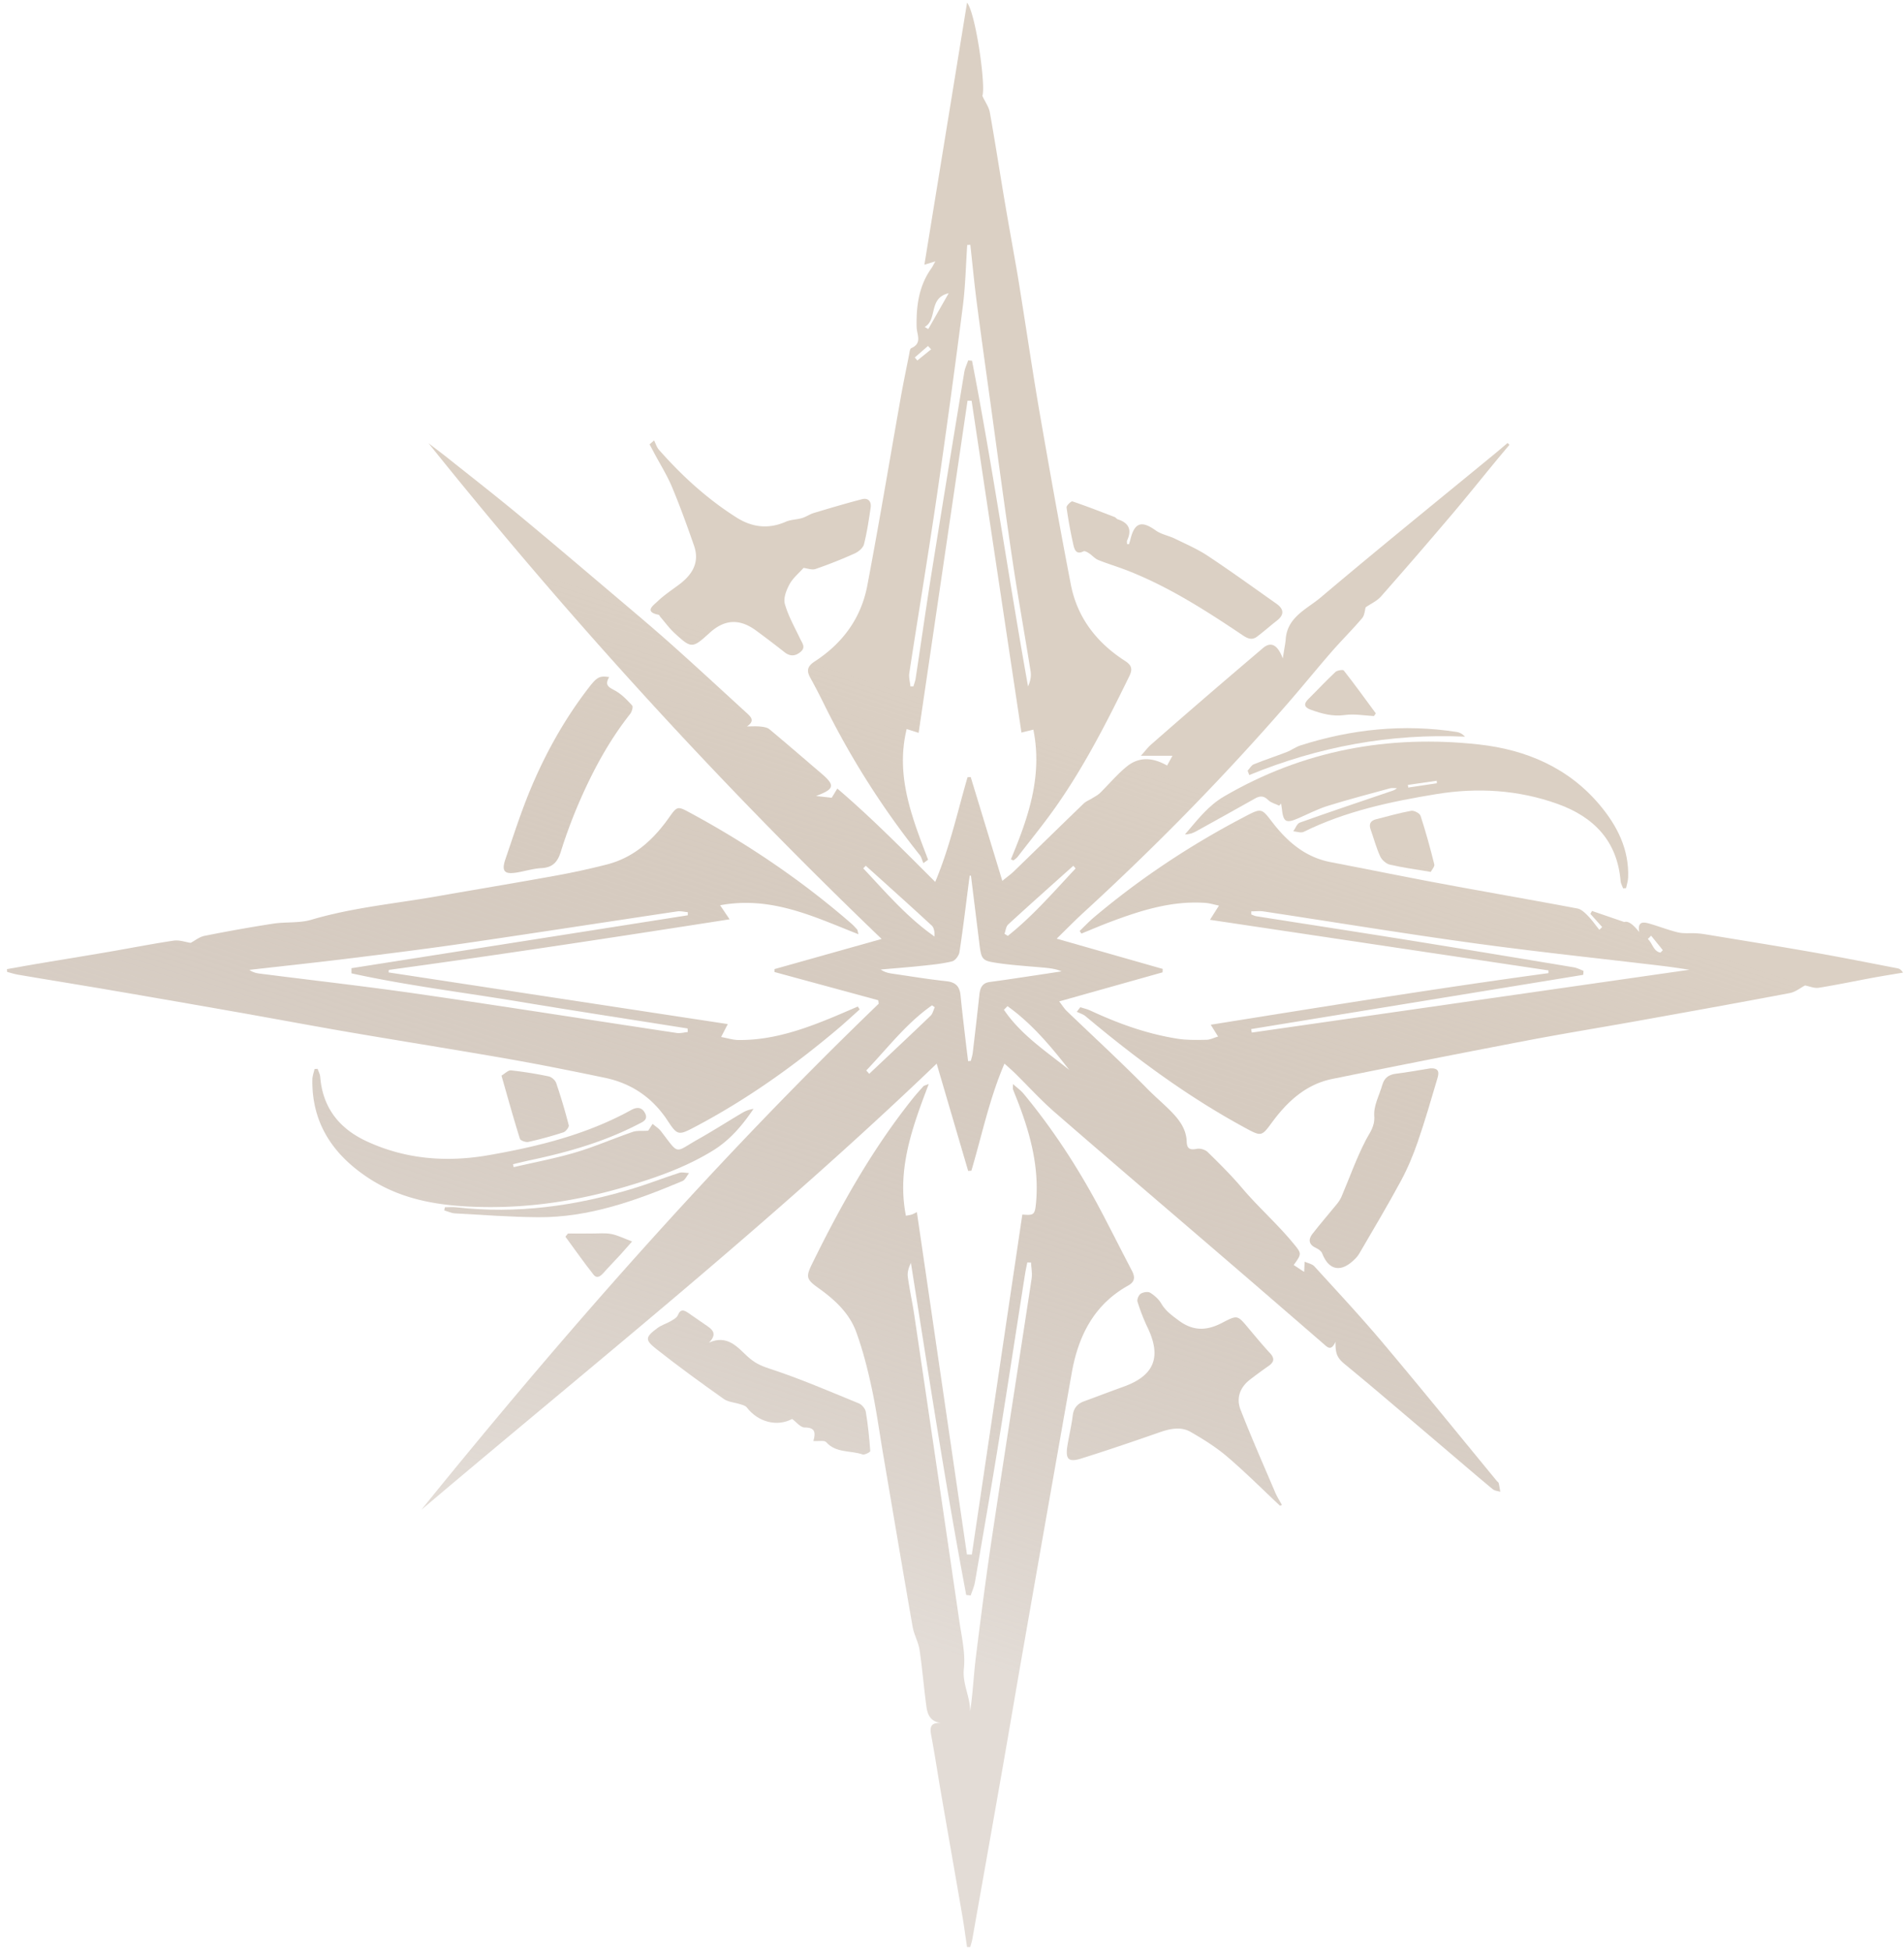 <svg xmlns="http://www.w3.org/2000/svg" width="240" height="246" fill="none" viewBox="0 0 240 246"><path fill="url(#a)" d="M133.19 118.272c4.675 1.333 9.022 2.572 13.372 3.814l-.024.43c-4.254 1.197-8.51 2.392-13.026 3.663.429.549.649.92.952 1.209 3.391 3.257 6.861 6.44 10.153 9.794.969.989 2.027 1.87 2.994 2.854 1.053 1.073 1.924 2.236 1.973 3.809.027.927.436 1.073 1.287.907.421-.081 1.056.109 1.363.411 1.502 1.472 2.999 2.958 4.358 4.561 2.017 2.381 4.37 4.444 6.358 6.85 1.145 1.385 1.177 1.358.121 2.815.429.287.855.569 1.319.875.025-.509.042-.9.062-1.291.416.193.947.28 1.232.594 2.915 3.2 5.872 6.368 8.66 9.677 4.834 5.736 9.559 11.565 14.328 17.355.079.096.213.173.24.279.087.356.136.722.201 1.086-.317-.102-.702-.121-.94-.317-1.623-1.335-3.219-2.708-4.821-4.071-3.207-2.723-6.41-5.453-9.62-8.171a425 425 0 0 0-4.129-3.44c-1.041-.858-1.27-1.306-1.267-2.901-.558 1.256-1.036.665-1.547.222-4.023-3.479-8.046-6.964-12.081-10.432-7.233-6.22-14.499-12.405-21.699-18.66-1.805-1.565-3.419-3.348-5.126-5.025-.348-.341-.722-.656-1.27-1.153-1.913 4.457-2.845 9.042-4.169 13.492q-.204.01-.409.024l-3.968-13.511c-20.864 20.003-43.188 37.79-64.966 56.223 18.06-22.313 36.97-43.842 57.661-63.776l-.057-.437q-6.54-1.777-13.083-3.557v-.366c4.362-1.227 8.727-2.453 13.507-3.799-20.592-19.76-39.495-40.495-57.114-62.462.868.668 1.748 1.323 2.603 2.006 2.905 2.312 5.833 4.597 8.696 6.964 3.916 3.237 7.785 6.53 11.665 9.814 2.55 2.159 5.11 4.305 7.607 6.526 3.193 2.842 6.326 5.748 9.481 8.63.553.504 1.165 1.02.085 1.743.562 0 1.13-.042 1.685.015.397.04.868.106 1.153.343 2.203 1.833 4.367 3.71 6.546 5.57 1.748 1.494 1.676 1.964-.679 2.837l1.983.222.704-1.16c4.305 3.675 8.21 7.64 12.342 11.763 1.849-4.412 2.811-8.852 4.072-13.187l.399-.03c1.302 4.269 2.601 8.538 3.986 13.086.682-.559 1.101-.854 1.465-1.207 2.93-2.839 5.845-5.698 8.782-8.53.31-.297.749-.458 1.121-.693.32-.202.672-.376.937-.635 1.142-1.116 2.169-2.365 3.403-3.361 1.539-1.242 3.272-1.13 5.059-.104l.679-1.232h-3.983c.585-.65.89-1.066 1.267-1.397q3.722-3.262 7.471-6.49c2.211-1.904 4.434-3.794 6.655-5.686 1.014-.863 1.857-.4 2.494 1.309q.09-.545.176-1.088c.069-.44.163-.879.193-1.321.191-2.822 2.692-3.819 4.422-5.283 7.226-6.111 14.588-12.06 21.9-18.069.555-.455 1.101-.925 1.649-1.387l.228.235c-.578.69-1.158 1.377-1.731 2.072-1.888 2.29-3.742 4.61-5.664 6.87a680 680 0 0 1-8.802 10.173c-.5.566-1.264.902-1.918 1.353-.114.37-.134 1.001-.454 1.377-1.222 1.442-2.575 2.775-3.817 4.2-1.812 2.077-3.547 4.219-5.354 6.301-8.145 9.388-16.836 18.247-26.002 26.644-1.051.964-2.048 1.988-3.339 3.247zm-10.793-7.941h-.159c-.022.148-.049.297-.069.445-.397 3.059-.761 6.124-1.225 9.175-.066.443-.53 1.079-.922 1.178-1.234.304-2.516.428-3.787.561-1.738.186-3.483.317-5.223.47.478.331.952.443 1.433.514 2.285.334 4.566.713 6.861.96 1.167.126 1.666.673 1.772 1.783.176 1.843.404 3.678.615 5.515.107.925.226 1.85.337 2.773l.345-.032c.084-.352.203-.7.245-1.056.285-2.409.568-4.821.826-7.234.091-.846.307-1.516 1.311-1.653 1.918-.254 3.834-.551 5.748-.835 1.103-.164 2.206-.337 3.307-.505-.702-.304-1.391-.386-2.082-.453-1.887-.18-3.786-.291-5.662-.549-2.362-.324-2.355-.376-2.65-2.762l-1.028-8.298zm-13.264-1.247-.32.327c2.826 3.002 5.506 6.156 8.983 8.592.018-.537-.039-1.094-.349-1.38-2.747-2.54-5.535-5.033-8.314-7.539m26.451.342-.292-.339c-2.742 2.458-5.496 4.904-8.21 7.395-.28.257-.317.779-.466 1.177q.212.13.421.262c3.161-2.513 5.793-5.567 8.547-8.498zm-26.389 25.451q.187.212.369.425c2.583-2.433 5.176-4.859 7.737-7.318.27-.259.354-.709.525-1.073q-.171-.118-.342-.24c-3.237 2.253-5.599 5.394-8.289 8.206m25.581-.074c-2.31-2.963-4.71-5.834-7.781-8.026l-.449.455c2.127 3.149 5.305 5.231 8.23 7.571"/><path fill="url(#b)" d="M121.896 245.331c-.193-1.286-.359-2.579-.58-3.86-.892-5.189-1.807-10.375-2.704-15.564-.419-2.428-.784-4.867-1.237-7.288-.181-.962-.104-1.595 1.232-1.529-1.396-.168-1.706-1.13-1.839-2.119-.32-2.357-.506-4.731-.858-7.083-.149-.992-.699-1.922-.873-2.914-1.269-7.259-2.488-14.527-3.725-21.793-.469-2.755-.84-5.53-1.428-8.261-.513-2.391-1.118-4.785-1.953-7.08-.87-2.39-2.722-4.091-4.772-5.55-1.527-1.086-1.601-1.403-.788-3.057 3.587-7.306 7.548-14.387 12.649-20.775.436-.546.907-1.068 1.376-1.59.069-.079.21-.094.676-.289-2.084 5.48-4.032 10.75-2.88 16.609.374-.076.565-.098.741-.158.184-.062.355-.163.64-.297 2.112 14.444 4.211 28.788 6.311 43.133l.617.009 6.365-42.845c1.463.139 1.589.027 1.728-1.499.404-4.427-.701-8.586-2.27-12.66-.209-.539-.432-1.071-.633-1.61-.039-.104-.004-.235-.004-.67.555.497.998.806 1.331 1.209 3.911 4.722 7.2 9.851 10.029 15.28 1.219 2.339 2.409 4.691 3.631 7.031.407.776.397 1.385-.456 1.86-4.333 2.409-6.303 6.363-7.129 11.023a18090 18090 0 0 0-6.194 35.185c-.86 4.912-1.688 9.829-2.549 14.741-1.251 7.127-2.518 14.255-3.782 21.38-.062.346-.176.685-.265 1.027l-.402.009zm8.066-86.254-.468-.012c-.1.499-.214.999-.293 1.501-1.105 7.039-2.179 14.082-3.317 21.116-.954 5.896-1.978 11.78-2.991 17.666-.1.576-.355 1.123-.538 1.684q-.282-.034-.563-.064c-2.625-13.877-4.749-27.841-6.97-41.839-.28.574-.469 1.177-.392 1.744.218 1.632.583 3.242.823 4.872a16757 16757 0 0 1 5.669 38.495c.29 1.993.786 4.043.575 6-.213 1.961.825 3.566.783 5.413.352-2.26.439-4.521.717-6.756.637-5.145 1.304-10.289 2.074-15.413 1.622-10.793 3.322-21.574 4.963-32.364.102-.663-.042-1.363-.072-2.048z"/><path fill="url(#c)" d="M127.421 108.281c2.174-5.206 4.024-10.462 2.834-16.346-.523.13-.905.22-1.5.367a201428 201428 0 0 0-6.281-41.802l-.516-.013-6.164 41.852c-.533-.171-.905-.287-1.507-.48-1.441 5.91.689 11.181 2.701 16.469l-.599.428c-.147-.342-.226-.735-.447-1.015a105 105 0 0 1-11.992-18.855 81 81 0 0 0-1.824-3.512c-.496-.893-.327-1.45.56-2.025 3.507-2.283 5.85-5.417 6.641-9.582.589-3.106 1.152-6.22 1.702-9.333.846-4.783 1.661-9.571 2.511-14.352.323-1.81.697-3.61 1.056-5.414.057-.28.09-.722.263-.799 1.433-.628.704-1.684.682-2.686-.057-2.601.272-5.149 1.851-7.362.139-.193.241-.413.511-.888l-1.383.423L121.899.329c1.098 1.373 2.387 10.543 1.928 11.75.375.804.823 1.412.942 2.08.66 3.685 1.227 7.39 1.852 11.082.508 3.003 1.056 6 1.579 9 .203 1.175.384 2.352.57 3.53.771 4.832 1.485 9.677 2.323 14.5 1.241 7.135 2.511 14.267 3.886 21.38.811 4.18 3.262 7.328 6.819 9.616.806.52 1.012.997.563 1.912-2.756 5.634-5.592 11.225-9.204 16.375-1.536 2.191-3.237 4.271-4.873 6.393-.141.183-.349.311-.528.467l-.344-.136zm-5.106-77.433-.396.022c-.176 2.577-.226 5.172-.556 7.732a1412 1412 0 0 1-3.286 23.99c-1.089 7.416-2.323 14.814-3.461 22.223-.082.54.092 1.116.146 1.675q.188-.001.375-.005c.096-.337.23-.666.282-1.007.682-4.481 1.317-8.968 2.03-13.442a5067 5067 0 0 1 4.098-25.127c.084-.515.325-1.002.493-1.501l.486.042c2.645 13.615 4.603 27.348 7.059 41.04.29-.634.422-1.28.325-1.89-.743-4.68-1.594-9.341-2.29-14.025-.987-6.638-1.872-13.294-2.791-19.942-.578-4.157-1.163-8.314-1.703-12.477-.315-2.428-.546-4.867-.813-7.303zm-2.734 6.099c-2.605.61-1.361 3.314-3.024 4.249l.454.264c.815-1.434 1.633-2.868 2.57-4.513m-2.213 7.07q-.198-.212-.394-.425l-1.666 1.45q.164.189.324.378z"/><path fill="url(#d)" d="m90.773 114.065 1.192 1.769c-14.456 2.258-28.69 4.429-42.954 6.375q-.016.16-.028.317c14.191 2.162 28.382 4.321 42.754 6.509l-.838 1.628c.803.146 1.488.371 2.174.378 4.18.045 8.041-1.276 11.836-2.844 1.079-.445 2.147-.913 3.22-1.373l.233.366c-.897.799-1.777 1.62-2.694 2.397-5.625 4.758-11.6 9-18.137 12.44-2.026 1.066-2.157 1.029-3.416-.878-1.881-2.852-4.526-4.652-7.87-5.347-4.07-.846-8.148-1.669-12.243-2.387-6.66-1.167-13.34-2.22-20.006-3.363-4.799-.824-9.583-1.726-14.377-2.57a3157 3157 0 0 0-15.596-2.708c-3.9-.665-7.803-1.296-11.705-1.954-.478-.081-.944-.235-1.415-.353l-.03-.354c1.25-.22 2.496-.45 3.745-.66 3.002-.505 6.009-.992 9.01-1.506 2.762-.473 5.511-1.019 8.28-1.43.696-.104 1.452.186 2.124.284.53-.279 1.1-.754 1.74-.882 2.87-.572 5.756-1.091 8.649-1.536 1.603-.248 3.314-.047 4.84-.5 5.196-1.536 10.57-2.025 15.87-2.955 4.952-.868 9.915-1.69 14.862-2.587a93 93 0 0 0 6.525-1.422c3.363-.866 5.785-3.057 7.746-5.81 1.09-1.531 1.088-1.585 2.724-.7 7.25 3.92 14.044 8.508 20.271 13.912a8 8 0 0 1 .778.791c.07.079.067.22.174.606-5.612-2.216-10.988-4.85-17.443-3.655zm-4.075 1.264v-.396c-.449-.037-.91-.16-1.344-.096-8.898 1.326-17.79 2.706-26.693 4.007-4.856.707-9.727 1.315-14.598 1.916-4.204.52-8.418.967-12.63 1.445.42.296.846.408 1.282.465 6.668.853 13.35 1.602 20.001 2.564 10.865 1.573 21.71 3.285 32.566 4.919.454.07.937-.071 1.408-.113l-.017-.451c-7.074-1.122-14.154-2.203-21.218-3.378-7.055-1.172-14.166-2.035-21.154-3.569v-.648l42.4-6.667z"/><path fill="url(#e)" d="M201.955 116.806q-.743-.83-1.487-1.657l.203-.371c1.245.428 2.489.855 4.073 1.397q.703-.243 1.881 1.271c-.238-1.358.504-1.293 1.247-1.081 1.22.347 2.407.822 3.639 1.116.704.168 1.47.072 2.206.111.409.022.821.064 1.225.131 4.523.747 9.052 1.469 13.566 2.263 3.572.628 7.131 1.341 10.693 2.026.228.044.441.173.672.539-1.272.215-2.546.415-3.812.648-2.273.42-4.536.898-6.819 1.261-.546.087-1.151-.185-1.718-.292-.548.282-1.197.821-1.924.96-6.405 1.214-12.825 2.367-19.242 3.519-4.631.831-9.278 1.581-13.899 2.463a2124 2124 0 0 0-24.522 4.836c-3.344.68-5.696 2.873-7.642 5.532-1.232 1.684-1.326 1.719-3.181.72-7.304-3.938-13.935-8.83-20.271-14.149-.31-.26-.739-.379-1.113-.562l.444-.578c.426.138.872.237 1.276.425 3.535 1.647 7.181 2.963 11.051 3.554 1.175.178 2.387.146 3.579.126.456-.007.907-.245 1.463-.408l-.93-1.489c14.293-2.288 28.404-4.573 42.575-6.502q0-.172-.005-.344l-42.664-6.375 1.135-1.791c-.649-.134-1.165-.297-1.688-.336-4.192-.307-8.086.922-11.933 2.361-1.249.468-2.478.997-3.715 1.499l-.228-.321c.602-.577 1.172-1.19 1.809-1.727 5.924-4.995 12.357-9.234 19.235-12.806 1.862-.967 1.921-.895 3.208.779 1.899 2.479 4.167 4.455 7.374 5.073 4.655.895 9.298 1.842 13.958 2.71 5.716 1.066 11.447 2.056 17.158 3.134.486.091.949.539 1.321.92.531.542.967 1.175 1.445 1.768l.355-.351zm11.013 5.384c-.981-.141-2.119-.327-3.264-.465-7.989-.957-15.996-1.793-23.965-2.889-8.837-1.212-17.639-2.663-26.458-3.994-.508-.077-1.039-.01-1.557-.01l-.01.386c.218.079.432.193.657.23 6.445 1.016 12.892 2.006 19.335 3.039 6.891 1.106 13.774 2.251 20.658 3.394.426.071.828.291 1.239.442l-.035.507-41.854 6.834.07.442c18.444-2.646 36.891-5.295 55.184-7.919zm-4.843-4.294-.416.423c.592.507.679 1.534 1.588 1.712l.303-.312-1.475-1.82z"/><path fill="url(#f)" d="m81.708 142.465.553-.856c.354.304.77.559 1.05.92 2.366 3.074 1.657 2.723 4.678 1.022 1.87-1.052 3.679-2.209 5.523-3.302a3.8 3.8 0 0 1 1.467-.529c-1.395 2.067-2.972 3.927-5.088 5.235-3.543 2.189-7.45 3.527-11.423 4.68-5.7 1.652-11.52 2.544-17.467 2.453-5.05-.079-10-.73-14.357-3.529-4.544-2.919-7.358-6.92-7.27-12.539.007-.443.178-.881.274-1.321l.387-.027c.114.341.303.677.33 1.026.31 3.876 2.4 6.5 5.832 8.095 4.92 2.288 10.106 2.683 15.386 1.761 6.242-1.088 12.37-2.6 17.978-5.693.759-.418 1.381-.349 1.763.427.406.829-.347 1.089-.863 1.356-4.28 2.221-8.869 3.536-13.566 4.528-.749.158-1.49.346-2.233.522q.045.18.089.366c2.598-.606 5.23-1.096 7.783-1.852 2.447-.725 4.802-1.759 7.218-2.587.553-.191 1.2-.102 1.956-.151z"/><path fill="url(#g)" d="M82.447 55.49c.198.396.327.856.61 1.178 2.875 3.264 6.065 6.18 9.754 8.522 1.985 1.262 4.047 1.517 6.253.544.62-.271 1.361-.257 2.023-.454.523-.156.992-.495 1.515-.651 2.012-.603 4.025-1.204 6.06-1.729.781-.2 1.197.3 1.083 1.069-.23 1.548-.458 3.104-.842 4.615-.117.457-.682.932-1.158 1.145a57 57 0 0 1-4.945 1.963c-.459.156-1.051-.084-1.512-.136-.59.666-1.341 1.277-1.767 2.06-.4.738-.796 1.754-.59 2.479.43 1.523 1.241 2.943 1.928 4.392.263.556.736 1.07.065 1.642-.652.554-1.314.609-2.018.062a132 132 0 0 0-3.642-2.77c-2.07-1.501-3.948-1.382-5.82.324-2.166 1.976-2.285 1.996-4.422.02-.657-.606-1.19-1.346-1.777-2.023-.08-.092-.134-.257-.223-.277-1.896-.381-.627-1.217-.154-1.675.823-.796 1.802-1.437 2.727-2.129 1.663-1.244 2.627-2.787 1.889-4.907-.865-2.483-1.758-4.96-2.774-7.385-.635-1.508-1.52-2.913-2.29-4.365q-.27-.507-.536-1.019l.565-.492z"/><path fill="url(#h)" d="M161.247 101.516c-.469-.23-1.039-.358-1.386-.709-.548-.549-1.029-.552-1.646-.206q-3.721 2.093-7.459 4.155c-.399.22-.835.376-1.39.379 1.504-1.744 2.875-3.579 4.888-4.759 9.977-5.839 20.799-7.832 32.182-6.57 5.919.654 11.283 2.922 15.239 7.654 2.189 2.616 3.686 5.569 3.552 9.111-.017.447-.171.888-.26 1.333l-.372.027c-.109-.307-.292-.606-.317-.92-.426-5.053-3.376-8.08-7.942-9.717-4.965-1.78-10.104-2.083-15.272-1.239-5.75.94-11.444 2.146-16.734 4.758-.342.168-.87-.039-1.311-.072.273-.375.468-.967.83-1.095 3.763-1.343 7.551-2.612 11.333-3.898.298-.101.61-.166.9-.433-.285 0-.59-.062-.855.01-2.625.717-5.26 1.405-7.858 2.214-1.274.395-2.476 1.026-3.706 1.558-1.589.687-1.903.499-2.094-1.269-.023-.198-.06-.393-.089-.591q-.114.135-.226.272zm19.869-2.822-.015-.319-3.641.527.05.33 3.609-.54z"/><path fill="url(#i)" d="M161.348 189.727c-2.213-2.072-4.36-4.224-6.665-6.19-1.396-1.19-2.985-2.184-4.581-3.102-1.254-.722-2.615-.425-3.951.042-3.267 1.141-6.546 2.256-9.848 3.292-1.636.515-2.03.099-1.753-1.622.204-1.259.509-2.505.665-3.769.114-.94.57-1.499 1.427-1.813 1.666-.608 3.322-1.244 4.993-1.845 3.857-1.388 4.799-3.727 3.029-7.422a25 25 0 0 1-1.282-3.284c-.087-.28.149-.834.407-1.002.307-.2.907-.299 1.187-.129.548.334 1.081.819 1.406 1.366.56.944 1.341 1.501 2.218 2.149 1.867 1.377 3.567 1.251 5.421.292 1.958-1.012 1.943-1.019 3.324.63.9 1.074 1.792 2.154 2.744 3.181.612.66.506 1.125-.176 1.607a57 57 0 0 0-2.389 1.754c-1.245.977-1.711 2.332-1.156 3.752 1.371 3.516 2.896 6.974 4.378 10.449.23.541.558 1.038.84 1.558l-.238.104z"/><path fill="url(#j)" d="M102.527 181.566c.298-1.051.243-1.717-1.108-1.702-.515.005-1.038-.69-1.569-1.073-1.923 1.014-4.29.4-5.72-1.459-.164-.213-.516-.302-.799-.394-.707-.232-1.54-.269-2.114-.677-2.886-2.046-5.756-4.123-8.527-6.317-1.428-1.13-1.339-1.474.158-2.594.513-.386 1.168-.576 1.73-.903.325-.19.737-.418.863-.727.347-.848.796-.653 1.341-.272q1.065.743 2.137 1.474c.783.534 1.609 1.054.458 2.246 2.333-1.051 3.62.625 4.859 1.756.872.796 1.638 1.157 2.751 1.521 3.83 1.251 7.546 2.856 11.281 4.385.382.155.803.665.87 1.068.273 1.632.439 3.284.56 4.936.01.129-.716.515-.976.423-1.515-.529-3.334-.138-4.584-1.55-.228-.258-.929-.094-1.606-.136z"/><path fill="url(#k)" d="M142.309 68.569c.057-.19.124-.376.171-.569.518-2.169 1.408-2.446 3.202-1.162.697.5 1.634.653 2.425 1.038 1.405.688 2.86 1.316 4.157 2.177 2.917 1.934 5.753 3.989 8.616 6.005.954.672 1.046 1.385.067 2.146-.846.656-1.644 1.373-2.499 2.014-.605.452-1.123.284-1.775-.154-4.623-3.104-9.305-6.114-14.523-8.159-1.229-.482-2.501-.856-3.723-1.35-.424-.17-.749-.577-1.143-.834-.21-.138-.55-.336-.704-.257-.919.475-1.145-.22-1.276-.796a57 57 0 0 1-.865-4.731c-.032-.23.585-.812.741-.76 1.795.604 3.559 1.296 5.329 1.976.146.057.248.24.397.287 1.403.45 1.78 1.328 1.17 2.661-.057.127-.008.305-.008.458l.241.012z"/><path fill="url(#l)" d="M180.338 134.608c1.165-.043 1.021.677.85 1.261-.793 2.686-1.574 5.376-2.486 8.023-.577 1.669-1.267 3.324-2.104 4.877-1.676 3.099-3.481 6.131-5.258 9.175-.223.384-.558.72-.897 1.014-1.589 1.393-3.007.982-3.783-1.036-.109-.282-.461-.532-.761-.668-.924-.418-1.028-1.061-.471-1.78 1.002-1.294 2.082-2.523 3.111-3.794.228-.282.431-.601.573-.935.999-2.347 1.851-4.768 3.016-7.029.528-1.026 1.198-1.761 1.096-3.126-.092-1.271.644-2.604 1.021-3.907.243-.844.786-1.277 1.686-1.39 1.512-.188 3.014-.465 4.405-.688z"/><path fill="url(#m)" d="M76.793 85.31c-.682 1.128.086 1.33.815 1.75.788.456 1.46 1.153 2.077 1.838.144.159-.042.79-.255 1.061-2.754 3.487-4.816 7.373-6.556 11.429a64 64 0 0 0-2.194 5.963c-.397 1.259-1.016 1.956-2.407 2.03-1.06.057-2.104.391-3.163.562-1.534.247-1.918-.171-1.398-1.697 1.049-3.072 2.04-6.176 3.307-9.158 1.869-4.405 4.214-8.57 7.144-12.378 1.08-1.405 1.393-1.583 2.627-1.398z"/><path fill="url(#n)" d="M63.21 135.528c.443-.258.847-.698 1.201-.661a48 48 0 0 1 4.757.762c.367.077.823.485.942.838a71 71 0 0 1 1.582 5.318c.059.235-.372.789-.675.888a49 49 0 0 1-4.407 1.206c-.327.075-1.004-.163-1.076-.395-.8-2.548-1.512-5.122-2.322-7.956z"/><path fill="url(#o)" d="M180.35 109.861c-1.948-.331-3.584-.547-5.183-.923-.468-.111-.996-.603-1.202-1.053-.491-1.078-.796-2.241-1.195-3.364-.248-.695-.019-1.118.68-1.293 1.477-.374 2.944-.799 4.439-1.069.357-.064 1.071.315 1.175.636.657 2.013 1.217 4.059 1.73 6.114.07.279-.302.665-.446.952z"/><path fill="url(#p)" d="M56.075 152.113c.483 0 .974-.047 1.45.007 7.595.868 14.992-.158 22.252-2.359 1.97-.596 3.89-1.356 5.85-1.986.367-.119.815.015 1.227.032-.275.344-.476.856-.833 1.006-5.832 2.451-11.764 4.608-18.209 4.558-3.495-.027-6.988-.294-10.48-.487-.451-.024-.89-.242-1.334-.371q.037-.2.077-.4"/><path fill="url(#q)" d="M157.263 97.104c.258-.274.464-.675.779-.803 1.365-.555 2.768-1.01 4.144-1.541.6-.233 1.138-.646 1.745-.839 6.43-2.05 12.984-2.733 19.682-1.696.364.057.708.225 1.058.593-9.434-.42-18.474 1.264-27.202 4.838q-.104-.274-.206-.55z"/><path fill="url(#r)" d="M173.184 90.224c-1.222-.06-2.468-.302-3.658-.131-1.552.22-2.918-.17-4.311-.67-.81-.292-.932-.72-.292-1.35 1.14-1.128 2.233-2.306 3.403-3.399.231-.215.949-.326 1.061-.188 1.388 1.768 2.704 3.594 4.038 5.401z"/><path fill="url(#s)" d="M71.59 155.422c1.011 0 2.022-.005 3.034 0 .815.005 1.65-.087 2.441.064.806.153 1.567.552 2.608.94-.645.729-1.083 1.241-1.54 1.739-.664.724-1.358 1.422-2.007 2.159-.392.442-.858.86-1.316.279-1.23-1.556-2.365-3.183-3.54-4.781z"/><defs><linearGradient id="a" x1="138.504" x2="103.476" y1="94.993" y2="203.03" gradientUnits="userSpaceOnUse"><stop stop-color="#DBD0C4"/><stop offset="1" stop-color="#A99583" stop-opacity="0.33"/></linearGradient><linearGradient id="b" x1="138.504" x2="103.476" y1="94.993" y2="203.03" gradientUnits="userSpaceOnUse"><stop stop-color="#DBD0C4"/><stop offset="1" stop-color="#A99583" stop-opacity="0.33"/></linearGradient><linearGradient id="c" x1="138.504" x2="103.476" y1="94.993" y2="203.03" gradientUnits="userSpaceOnUse"><stop stop-color="#DBD0C4"/><stop offset="1" stop-color="#A99583" stop-opacity="0.33"/></linearGradient><linearGradient id="d" x1="138.504" x2="103.476" y1="94.993" y2="203.03" gradientUnits="userSpaceOnUse"><stop stop-color="#DBD0C4"/><stop offset="1" stop-color="#A99583" stop-opacity="0.33"/></linearGradient><linearGradient id="e" x1="138.504" x2="103.476" y1="94.993" y2="203.03" gradientUnits="userSpaceOnUse"><stop stop-color="#DBD0C4"/><stop offset="1" stop-color="#A99583" stop-opacity="0.33"/></linearGradient><linearGradient id="f" x1="138.504" x2="103.476" y1="94.993" y2="203.03" gradientUnits="userSpaceOnUse"><stop stop-color="#DBD0C4"/><stop offset="1" stop-color="#A99583" stop-opacity="0.33"/></linearGradient><linearGradient id="g" x1="138.504" x2="103.476" y1="94.993" y2="203.03" gradientUnits="userSpaceOnUse"><stop stop-color="#DBD0C4"/><stop offset="1" stop-color="#A99583" stop-opacity="0.33"/></linearGradient><linearGradient id="h" x1="138.504" x2="103.476" y1="94.993" y2="203.03" gradientUnits="userSpaceOnUse"><stop stop-color="#DBD0C4"/><stop offset="1" stop-color="#A99583" stop-opacity="0.33"/></linearGradient><linearGradient id="i" x1="138.504" x2="103.476" y1="94.993" y2="203.03" gradientUnits="userSpaceOnUse"><stop stop-color="#DBD0C4"/><stop offset="1" stop-color="#A99583" stop-opacity="0.33"/></linearGradient><linearGradient id="j" x1="138.504" x2="103.476" y1="94.993" y2="203.03" gradientUnits="userSpaceOnUse"><stop stop-color="#DBD0C4"/><stop offset="1" stop-color="#A99583" stop-opacity="0.33"/></linearGradient><linearGradient id="k" x1="138.504" x2="103.476" y1="94.993" y2="203.03" gradientUnits="userSpaceOnUse"><stop stop-color="#DBD0C4"/><stop offset="1" stop-color="#A99583" stop-opacity="0.33"/></linearGradient><linearGradient id="l" x1="138.504" x2="103.476" y1="94.993" y2="203.03" gradientUnits="userSpaceOnUse"><stop stop-color="#DBD0C4"/><stop offset="1" stop-color="#A99583" stop-opacity="0.33"/></linearGradient><linearGradient id="m" x1="138.504" x2="103.476" y1="94.993" y2="203.03" gradientUnits="userSpaceOnUse"><stop stop-color="#DBD0C4"/><stop offset="1" stop-color="#A99583" stop-opacity="0.33"/></linearGradient><linearGradient id="n" x1="138.504" x2="103.476" y1="94.993" y2="203.03" gradientUnits="userSpaceOnUse"><stop stop-color="#DBD0C4"/><stop offset="1" stop-color="#A99583" stop-opacity="0.33"/></linearGradient><linearGradient id="o" x1="138.504" x2="103.476" y1="94.993" y2="203.03" gradientUnits="userSpaceOnUse"><stop stop-color="#DBD0C4"/><stop offset="1" stop-color="#A99583" stop-opacity="0.33"/></linearGradient><linearGradient id="p" x1="138.504" x2="103.476" y1="94.993" y2="203.03" gradientUnits="userSpaceOnUse"><stop stop-color="#DBD0C4"/><stop offset="1" stop-color="#A99583" stop-opacity="0.33"/></linearGradient><linearGradient id="q" x1="138.504" x2="103.476" y1="94.993" y2="203.03" gradientUnits="userSpaceOnUse"><stop stop-color="#DBD0C4"/><stop offset="1" stop-color="#A99583" stop-opacity="0.33"/></linearGradient><linearGradient id="r" x1="138.504" x2="103.476" y1="94.993" y2="203.03" gradientUnits="userSpaceOnUse"><stop stop-color="#DBD0C4"/><stop offset="1" stop-color="#A99583" stop-opacity="0.33"/></linearGradient><linearGradient id="s" x1="138.504" x2="103.476" y1="94.993" y2="203.03" gradientUnits="userSpaceOnUse"><stop stop-color="#DBD0C4"/><stop offset="1" stop-color="#A99583" stop-opacity="0.33"/></linearGradient></defs></svg>